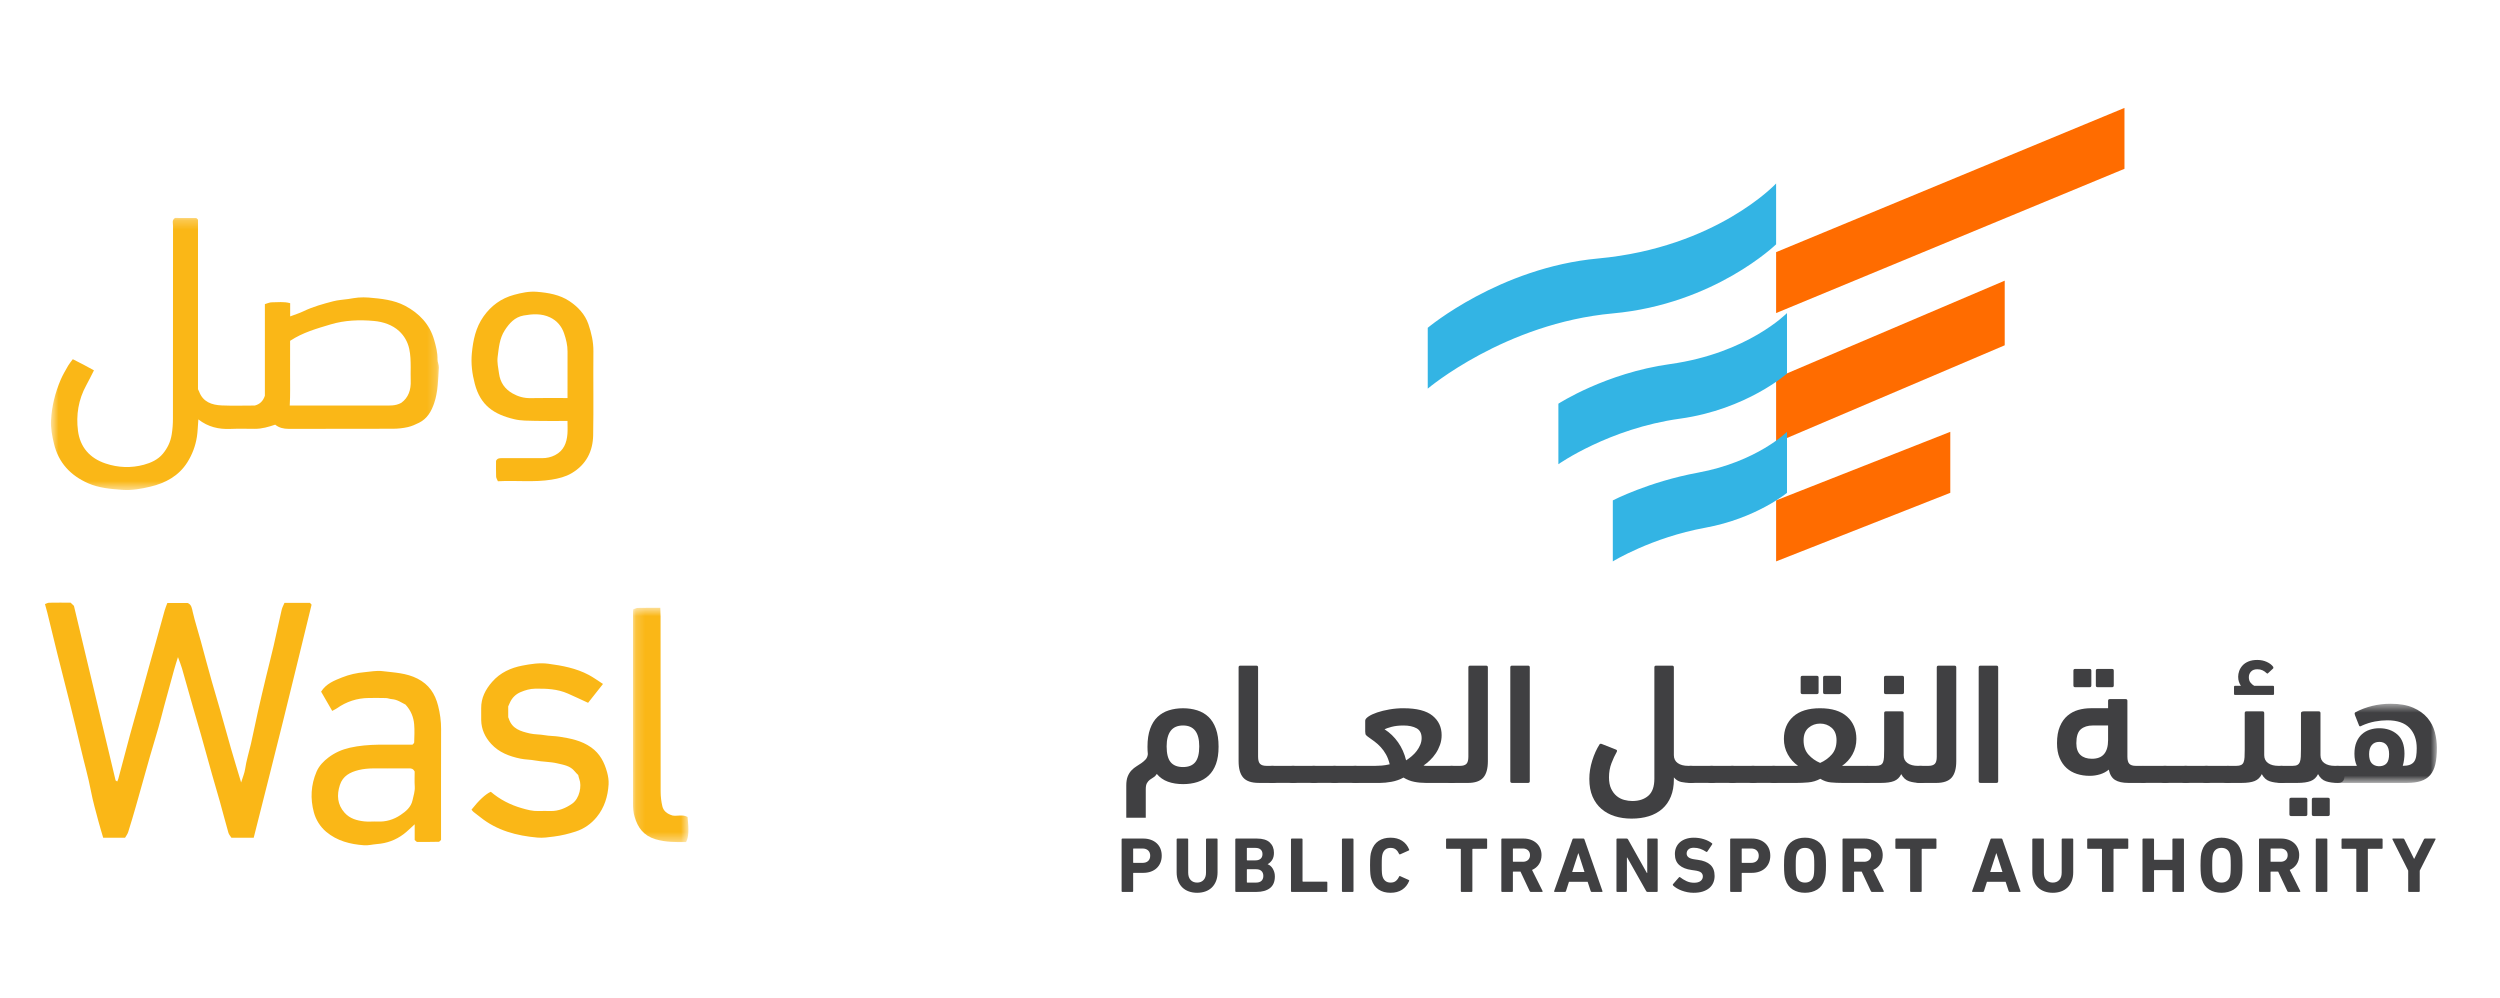 <svg width="278" height="111" xmlns="http://www.w3.org/2000/svg" xmlns:xlink="http://www.w3.org/1999/xlink">
  <defs>
    <path id="a" d="M.383.52h11.798V9.323H.383z"/>
    <path id="c" d="M.664.236H43.801v30.254H.664z"/>
    <path id="e" d="M.168.576h6.159v26.054H.168z"/>
  </defs>
  <g fill="none" fill-rule="evenodd">
    <path d="M131.553 80.674c-.613 0-1.071.198-1.372.594-.3.397-.451.973-.451 1.726 0 .819.15 1.407.451 1.765.301.357.758.537 1.372.537.614 0 1.068-.182 1.363-.548.294-.364.44-.949.44-1.754 0-1.547-.6-2.32-1.803-2.32m0 6.52c-.626 0-1.186-.089-1.679-.268-.492-.178-.905-.467-1.237-.863-.103.166-.224.291-.365.374-.141.084-.276.173-.403.268-.128.096-.237.221-.326.375-.089.153-.134.376-.134.671v3.183h-2.167v-3.585c0-.41.054-.749.163-1.017.108-.268.249-.491.422-.671.172-.18.357-.329.556-.45.198-.122.384-.243.557-.364.172-.122.325-.257.459-.403.135-.148.214-.343.24-.586-.013-.128-.022-.258-.029-.392-.007-.135-.01-.28-.01-.432 0-.781.099-1.445.298-1.995.198-.548.472-.99.825-1.322.351-.333.771-.576 1.256-.729.486-.153 1.011-.23 1.573-.23.563 0 1.088.077 1.574.23.485.154.905.396 1.256.729.352.332.627.774.825 1.322.198.551.298 1.215.298 1.995 0 .755-.097 1.394-.288 1.918-.192.525-.464.953-.815 1.285-.352.332-.771.576-1.257.728-.487.154-1.017.23-1.593.23M137.731 74.211c0-.127.064-.191.192-.191h1.784c.128 0 .192.064.192.191v9.935c0 .382.074.648.221.796.147.146.38.22.7.22h.672c.255 0 .448.073.575.22.128.146.192.399.192.757 0 .396-.061.648-.182.758-.122.108-.317.162-.585.162h-1.515c-.807 0-1.381-.194-1.727-.585-.345-.389-.518-.999-.518-1.831V74.211z" fill="#404042"/>
    <path d="M141.491 87.06c-.256 0-.432-.064-.528-.191-.096-.128-.144-.364-.144-.71 0-.384.045-.646.134-.787.09-.14.268-.21.537-.21h2.302c.256 0 .447.07.576.21.127.141.192.384.192.729 0 .396-.061.655-.183.776-.122.122-.317.182-.585.182h-2.302z" fill="#404042"/>
    <path d="M143.793 87.06c-.256 0-.432-.064-.528-.191-.096-.128-.144-.364-.144-.71 0-.384.045-.646.134-.787.09-.14.268-.21.537-.21h2.302c.256 0 .447.07.576.21.127.141.192.384.192.729 0 .396-.061.655-.183.776-.122.122-.317.182-.585.182h-2.302z" fill="#404042"/>
    <path d="M146.095 87.06c-.256 0-.432-.064-.528-.191-.096-.128-.144-.364-.144-.71 0-.384.045-.646.134-.787.09-.14.268-.21.537-.21h2.302c.256 0 .447.07.576.21.127.141.192.384.192.729 0 .396-.061.655-.183.776-.122.122-.317.182-.585.182h-2.302z" fill="#404042"/>
    <path d="M148.397 87.06c-.256 0-.432-.064-.528-.191-.096-.128-.144-.364-.144-.71 0-.384.045-.646.134-.787.09-.14.268-.21.537-.21h2.302c.256 0 .447.07.576.21.127.141.192.384.192.729 0 .396-.061.655-.183.776-.122.122-.317.182-.585.182h-2.302z" fill="#404042"/>
    <path d="M156.359 84.549c.204-.127.412-.282.624-.46.211-.179.396-.375.556-.586.16-.21.291-.438.393-.68.102-.242.153-.492.153-.749 0-.523-.189-.887-.566-1.092-.378-.205-.86-.307-1.449-.307-.512 0-.956.052-1.333.152-.378.104-.636.193-.777.269.588.372 1.09.855 1.506 1.449.416.594.713 1.262.892 2.004m-.288-5.792c1.47 0 2.544.276 3.223.825.678.549 1.017 1.272 1.017 2.167 0 .384-.061.745-.182 1.083-.122.339-.278.653-.47.939-.193.289-.41.548-.653.778-.243.23-.479.421-.709.576.101.025.214.038.336.038h2.791c.294 0 .492.076.595.23.102.153.153.41.153.767 0 .358-.061.598-.182.719-.121.122-.31.182-.566.182h-2.858c-.461 0-.899-.041-1.314-.125-.417-.082-.809-.24-1.18-.47-.422.23-.87.387-1.343.47-.473.084-.895.125-1.266.125h-2.762c-.243 0-.428-.063-.557-.191-.127-.127-.192-.364-.192-.71 0-.332.042-.582.125-.748.083-.167.291-.249.624-.249h2.244c.204 0 .435-.01.691-.029.255-.018.556-.066.901-.144-.102-.423-.24-.787-.412-1.094-.173-.307-.368-.578-.586-.815-.217-.237-.451-.448-.7-.633-.249-.186-.502-.368-.758-.546-.141-.102-.221-.195-.24-.279-.019-.082-.029-.176-.029-.278v-1.208c0-.141.122-.294.364-.46.243-.166.564-.316.96-.45.396-.135.851-.248 1.362-.336.512-.089 1.036-.135 1.573-.135" fill="#404042"/>
    <path d="M161.423 87.06c-.256 0-.447-.06-.576-.182-.127-.12-.191-.367-.191-.738 0-.359.061-.611.182-.757.121-.148.316-.22.585-.22h.94c.32 0 .553-.074.7-.22.147-.148.22-.414.22-.796v-9.935c0-.127.064-.191.193-.191h1.784c.127 0 .192.064.192.191v10.433c0 .832-.173 1.442-.519 1.832-.345.391-.92.585-1.726.585h-1.784zM170.113 86.869c0 .127-.064.191-.191.191h-1.784c-.129 0-.193-.064-.193-.191v-12.658c0-.127.064-.191.193-.191h1.784c.127 0 .191.064.191.191v12.658zM176.732 86.639c0-.691.108-1.381.326-2.072.217-.69.485-1.284.806-1.784.05-.089.147-.102.288-.039l1.553.614c.064.027.099.061.106.106.006.044-.003.093-.029.144-.204.357-.4.776-.585 1.256-.185.48-.278 1.007-.278 1.581 0 .499.08.918.24 1.257.16.338.365.61.614.815.249.205.528.348.835.431.307.083.607.124.902.124.741 0 1.336-.194 1.784-.585.447-.39.671-1.019.671-1.889V74.211c0-.127.064-.191.192-.191h1.784c.128 0 .192.064.192.191v9.762c0 .384.144.678.432.883.288.205.675.307 1.161.307h.307c.256 0 .448.071.575.21.128.141.193.377.193.71 0 .371-.061.627-.182.768-.122.139-.317.21-.585.21-.409 0-.771-.035-1.084-.105-.314-.071-.585-.24-.815-.509v.211c0 .73-.112 1.368-.336 1.918-.224.55-.543 1.007-.959 1.371-.415.364-.911.636-1.486.815-.576.179-1.216.268-1.919.268-.678 0-1.301-.089-1.871-.268-.57-.18-1.065-.451-1.487-.815-.422-.364-.751-.821-.988-1.371-.236-.551-.355-1.195-.355-1.937" fill="#404042"/>
    <path d="M188.032 87.06c-.256 0-.432-.064-.528-.191-.096-.128-.144-.364-.144-.71 0-.384.045-.646.134-.787.09-.14.268-.21.537-.21h2.302c.256 0 .447.07.576.21.127.141.192.384.192.729 0 .396-.061.655-.183.776-.122.122-.317.182-.585.182h-2.302z" fill="#404042"/>
    <path d="M190.334 87.06c-.256 0-.432-.064-.528-.191-.096-.128-.144-.364-.144-.71 0-.384.045-.646.134-.787.09-.14.268-.21.537-.21h2.302c.256 0 .447.07.576.21.127.141.192.384.192.729 0 .396-.061.655-.183.776-.122.122-.317.182-.585.182h-2.302z" fill="#404042"/>
    <path d="M192.636 87.06c-.256 0-.432-.064-.528-.191-.096-.128-.144-.364-.144-.71 0-.384.045-.646.134-.787.09-.14.268-.21.537-.21h2.302c.256 0 .447.07.576.21.127.141.192.384.192.729 0 .396-.061.655-.183.776-.122.122-.317.182-.585.182h-2.302z" fill="#404042"/>
    <path d="M194.938 87.06c-.256 0-.432-.064-.528-.191-.096-.128-.144-.364-.144-.71 0-.384.045-.646.134-.787.09-.14.268-.21.537-.21h2.302c.256 0 .447.07.576.21.127.141.192.384.192.729 0 .396-.061.655-.183.776-.122.122-.317.182-.585.182h-2.302z" fill="#404042"/>
    <path d="M202.919 77.184c-.128 0-.192-.064-.192-.193v-1.649c0-.128.064-.191.192-.191h1.611c.128 0 .191.063.191.191v1.649c0 .129-.063.193-.191.193h-1.611zm-.519 3.279c-.498 0-.93.157-1.295.471-.364.314-.547.776-.547 1.39 0 .653.179 1.179.537 1.583.358.403.793.712 1.304.929.5-.216.928-.526 1.286-.929.357-.404.537-.93.537-1.583 0-.614-.18-1.077-.537-1.39-.358-.314-.786-.471-1.286-.471zm-1.975-3.279c-.129 0-.192-.064-.192-.193v-1.649c0-.128.063-.191.192-.191h1.611c.128 0 .192.063.192.191v1.649c0 .129-.064.193-.192.193h-1.611zm1.975 1.573c1.305 0 2.303.31 2.994.93.69.621 1.035 1.447 1.035 2.484 0 .626-.144 1.198-.432 1.716-.287.518-.675.943-1.161 1.276h2.724c.255 0 .448.06.576.182.128.121.191.361.191.719 0 .371-.061.63-.182.776-.122.148-.317.221-.585.221h-2.667c-.459 0-.895-.019-1.304-.057-.409-.039-.799-.173-1.17-.403-.423.23-.873.364-1.353.403-.48.038-.905.057-1.276.057h-2.551c-.256 0-.447-.076-.575-.23-.128-.153-.192-.403-.192-.749 0-.371.061-.617.182-.738.122-.122.317-.182.585-.182h2.705c-.473-.333-.854-.758-1.142-1.276-.288-.519-.432-1.09-.432-1.716 0-1.036.345-1.863 1.036-2.484.69-.621 1.688-.93 2.992-.93z" fill="#404042"/>
    <path d="M209.69 77.184c-.127 0-.191-.064-.191-.193v-1.649c0-.128.064-.191.191-.191h1.842c.128 0 .192.063.192.191v1.649c0 .129-.064.193-.192.193h-1.842zm1.996 6.789c0 .384.144.678.431.882.288.205.675.308 1.161.308h.326c.256 0 .447.07.576.21.127.141.191.378.191.71 0 .371-.061.627-.182.768-.121.139-.316.21-.585.21-.498 0-.934-.06-1.305-.182-.371-.121-.665-.387-.882-.796-.18.371-.444.627-.796.768-.351.139-.834.21-1.449.21h-1.515c-.255 0-.448-.042-.576-.125-.128-.082-.191-.265-.191-.546 0-.318.061-.603.182-.853.122-.25.323-.373.604-.373h.921c.217 0 .39-.032.518-.096.128-.065.221-.166.278-.307.058-.141.093-.327.106-.557.012-.229.019-.51.019-.844v-4.065c0-.128.064-.192.191-.192h1.784c.128 0 .193.064.193.192v4.68z" fill="#404042"/>
    <path d="M213.508 87.06c-.256 0-.447-.06-.576-.182-.127-.12-.191-.367-.191-.738 0-.359.061-.611.182-.757.121-.148.316-.22.585-.22h.94c.32 0 .553-.074.7-.22.147-.148.22-.414.22-.796v-9.935c0-.127.064-.191.193-.191h1.784c.127 0 .192.064.192.191v10.433c0 .832-.173 1.442-.519 1.832-.345.391-.92.585-1.726.585h-1.784zM222.198 86.869c0 .127-.064.191-.191.191h-1.784c-.129 0-.193-.064-.193-.191v-12.658c0-.127.064-.191.193-.191h1.784c.127 0 .191.064.191.191v12.658zM233.249 76.417c-.128 0-.192-.064-.192-.193v-1.649c0-.128.064-.191.192-.191h1.611c.128 0 .191.063.191.191v1.649c0 .129-.063.193-.191.193h-1.611zm-.634 7.958c.615 0 1.068-.175 1.362-.527.295-.351.442-.866.442-1.543V80.674h-1.708c-.55 0-.991.141-1.323.421-.333.282-.499.8-.499 1.554 0 .589.154 1.023.46 1.305.307.28.729.421 1.266.421zm-1.86-7.958c-.129 0-.192-.064-.192-.193v-1.649c0-.128.063-.191.192-.191h1.611c.128 0 .192.063.192.191v1.649c0 .129-.064.193-.192.193h-1.611zm3.664 2.339v-.824c0-.129.063-.193.192-.193h1.765c.127 0 .191.064.191.193v6.213c0 .383.074.649.221.796.147.146.381.221.701.221h.728c.512 0 .768.318.768.958 0 .384-.061.636-.182.757-.123.122-.317.182-.585.182h-1.553c-.627 0-1.116-.108-1.468-.326-.352-.218-.585-.601-.7-1.151-.268.23-.588.403-.959.518-.371.114-.76.173-1.17.173-.498 0-.969-.07-1.41-.211-.442-.141-.825-.358-1.152-.653-.325-.294-.585-.668-.777-1.122-.191-.453-.288-1-.288-1.64 0-.74.106-1.361.317-1.859.21-.5.491-.899.843-1.199.352-.3.752-.514 1.199-.643.447-.128.915-.191 1.4-.191h1.919z" fill="#404042"/>
    <path d="M238.447 87.06c-.256 0-.432-.064-.528-.191-.096-.128-.144-.364-.144-.71 0-.384.045-.646.134-.787.09-.14.268-.21.537-.21h2.302c.256 0 .447.07.576.21.127.141.192.384.192.729 0 .396-.061.655-.183.776-.122.122-.317.182-.585.182h-2.302z" fill="#404042"/>
    <path d="M240.75 87.06c-.256 0-.432-.064-.528-.191-.096-.128-.144-.364-.144-.71 0-.384.045-.646.134-.787.09-.14.268-.21.537-.21h2.302c.256 0 .447.07.576.21.127.141.192.384.192.729 0 .396-.061.655-.183.776-.122.122-.317.182-.585.182h-2.302z" fill="#404042"/>
    <path d="M243.052 87.06c-.256 0-.432-.064-.528-.191-.096-.128-.144-.364-.144-.71 0-.384.045-.646.134-.787.09-.14.268-.21.537-.21h2.302c.256 0 .447.07.576.21.127.141.192.384.192.729 0 .396-.061.655-.183.776-.122.122-.317.182-.585.182h-2.302z" fill="#404042"/>
    <path d="M245.354 87.06c-.256 0-.432-.064-.528-.191-.096-.128-.144-.364-.144-.71 0-.384.045-.646.134-.787.09-.14.268-.21.537-.21h2.302c.256 0 .447.07.576.21.127.141.192.384.192.729 0 .396-.061.655-.183.776-.122.122-.317.182-.585.182h-2.302z" fill="#404042"/>
    <path d="M249.191 76.263c-.09-.127-.163-.275-.221-.441-.058-.167-.086-.358-.086-.576 0-.203.038-.415.115-.633.077-.216.198-.418.365-.604.165-.186.386-.336.662-.452.275-.114.604-.171.988-.171.383 0 .735.073 1.055.221.319.146.556.328.71.546.037.089.031.153-.02.192l-.576.537c-.038.038-.089.027-.153-.039-.128-.127-.275-.23-.442-.307-.166-.076-.358-.114-.575-.114-.307 0-.541.086-.701.259-.16.173-.24.38-.24.623 0 .255.064.46.192.612.128.154.262.269.403.346h2.091c.076 0 .115.045.115.134v.749c0 .089-.039.134-.115.134h-4.22c-.077 0-.116-.045-.116-.134v-.749c0-.089.039-.134.116-.134h.652zm2.59 7.71c0 .384.144.678.431.883.288.205.675.307 1.161.307h.326c.256 0 .447.071.576.21.127.141.191.377.191.71 0 .371-.061.627-.182.768-.121.139-.316.21-.585.21-.498 0-.934-.06-1.305-.182-.371-.121-.665-.387-.882-.796-.18.371-.444.627-.796.768-.351.139-.834.21-1.449.21h-1.515c-.255 0-.447-.041-.576-.125-.127-.082-.191-.265-.191-.546 0-.319.061-.604.182-.853.122-.25.323-.374.604-.374h.921c.217 0 .39-.032.518-.095.128-.065.221-.167.278-.308.057-.141.092-.327.106-.557.012-.23.019-.51.019-.844v-4.066c0-.127.064-.191.191-.191h1.784c.128 0 .193.064.193.191v4.68z" fill="#404042"/>
    <path d="M257.267 90.743c-.127 0-.191-.064-.191-.191v-1.649c0-.129.064-.193.191-.193h1.612c.128 0 .191.063.191.193v1.649c0 .127-.063.191-.191.191h-1.612zm-2.494 0c-.128 0-.191-.064-.191-.191v-1.649c0-.129.063-.193.191-.193h1.612c.128 0 .191.063.191.193v1.649c0 .127-.063.191-.191.191h-1.612zm2.993-4.661c-.179.371-.451.627-.815.768-.364.139-.854.21-1.468.21h-1.784c-.255 0-.447-.06-.576-.182-.127-.12-.191-.361-.191-.719 0-.371.061-.63.182-.776.122-.148.317-.22.585-.22h1.247c.231 0 .406-.036.528-.106.121-.069.211-.178.269-.326.057-.146.093-.339.106-.576.013-.236.019-.527.019-.872v-3.99c0-.077.035-.128.106-.153.07-.027.144-.038.221-.038h1.65c.127 0 .192.063.192.191v4.68c0 .384.144.678.432.883.288.204.675.307 1.161.307h.326c.255 0 .448.07.576.21.127.141.191.378.191.71 0 .371-.061.627-.182.768-.122.139-.317.21-.585.21-.499 0-.934-.06-1.305-.182-.371-.12-.664-.387-.882-.796z" fill="#404042"/>
    <g transform="translate(258.803 77.738)">
      <mask id="b" fill="#fff">
        <use xlink:href="#a"/>
      </mask>
      <path d="M5.773 4.759c-.358 0-.636.118-.835.355-.199.237-.297.572-.297 1.006 0 .448.089.778.268.989.179.21.428.329.748.355h.212c.332-.027.581-.145.747-.355.166-.211.249-.541.249-.989 0-.435-.092-.77-.278-1.006-.185-.236-.457-.355-.815-.355zM1.15 9.323c-.256 0-.447-.073-.576-.22C.447 8.956.383 8.715.383 8.383c0-.371.061-.623.182-.757.121-.134.316-.201.585-.201h2.129c-.179-.384-.269-.832-.269-1.343 0-.499.074-.927.221-1.285.146-.358.348-.653.604-.883.256-.23.55-.4.883-.508.332-.109.684-.164 1.055-.164.806 0 1.474.23 2.005.69.531.461.796 1.178.796 2.149 0 .205-.016.428-.048.672-.033.242-.08.466-.144.671.32 0 .582-.039.787-.116.204-.077.364-.194.479-.355.115-.16.193-.365.23-.614.039-.248.058-.54.058-.872 0-.947-.268-1.701-.805-2.263-.537-.562-1.362-.844-2.475-.844-.435 0-.892.045-1.372.134-.479.091-.963.243-1.449.46-.076.052-.141.077-.191.077-.065 0-.102-.025-.115-.077l-.461-1.17c-.026-.076-.038-.134-.038-.173 0-.064.032-.114.096-.153C4.328.834 5.632.52 7.039.52c1.011 0 1.848.148 2.514.442.664.294 1.193.674 1.583 1.14.389.467.662.991.815 1.573.154.581.231 1.167.231 1.754 0 .717-.058 1.32-.173 1.813-.115.492-.304.892-.566 1.198-.262.307-.604.531-1.026.672-.421.14-.933.21-1.534.21h-7.731z" fill="#404042" mask="url(#b)"/>
    </g>
    <path d="M127.037 95.952c.273 0 .486-.071.638-.214.15-.143.227-.337.227-.581 0-.244-.076-.439-.227-.585-.152-.145-.365-.218-.638-.218h-.978c-.035 0-.052.018-.052.052v1.493c0 .035.018.052.052.052h.978zm-2.227 3.23c-.058 0-.087-.029-.087-.087v-5.762c0-.058.029-.087.087-.087h2.305c.32 0 .609.047.864.14.257.093.474.224.656.393.18.169.317.369.41.602.093.233.14.492.14.777 0 .28-.048.536-.144.768-.095.233-.232.434-.41.603-.178.169-.394.299-.651.393-.256.093-.545.139-.864.139h-1.056c-.035 0-.052.017-.052.052v1.982c0 .058-.029.087-.088.087h-1.108zM133.123 99.278c-.331 0-.638-.049-.917-.148-.28-.099-.519-.244-.72-.436-.201-.193-.359-.431-.472-.716-.114-.285-.171-.611-.171-.978v-3.666c0-.058.029-.087.088-.087h1.109c.058 0 .087.029.087.087v3.701c0 .355.091.628.272.82.18.192.421.289.724.289.297 0 .535-.097.716-.289.18-.192.27-.465.27-.82v-3.701c0-.058.029-.087.088-.087h1.109c.058 0 .087.029.087.087v3.666c0 .367-.056.693-.17.978-.114.285-.27.523-.471.716-.201.192-.44.338-.716.436-.277.099-.581.148-.913.148M138.65 98.091c0 .035.017.052.052.052h.978c.261 0 .461-.066.598-.197.136-.131.204-.312.204-.546 0-.227-.068-.407-.204-.541-.138-.133-.337-.201-.598-.201h-.978c-.035 0-.052.018-.052.053v1.379zm.96-2.418c.244 0 .435-.061.572-.182.137-.122.206-.294.206-.515 0-.221-.069-.391-.206-.511-.137-.119-.327-.179-.572-.179h-.908c-.035 0-.052.018-.052.052v1.283c0 .035.017.052.052.052h.908zm-2.244-2.339c0-.058.029-.087.087-.087h2.314c.646 0 1.123.146 1.432.436.308.291.464.672.464 1.143 0 .327-.066.591-.197.795-.131.203-.296.361-.494.471v.018c.099.035.196.092.293.17.095.079.18.176.253.293.072.116.132.249.179.397.046.148.069.31.069.484 0 .589-.182 1.023-.546 1.305-.363.282-.869.424-1.515.424h-2.253c-.058 0-.087-.029-.087-.087v-5.762zM143.557 93.334c0-.058.029-.087.087-.087h1.109c.059 0 .088.029.088.087v4.652c0 .035.017.052.052.052h2.619c.058 0 .087.029.087.088v.969c0 .058-.029.087-.087.087h-3.868c-.058 0-.087-.029-.087-.087v-5.762zM149.224 93.334c0-.058.029-.087.087-.087h1.109c.059 0 .088.029.088.087v5.762c0 .058-.029.087-.088.087h-1.109c-.058 0-.087-.029-.087-.087v-5.762zM152.516 97.821c-.035-.093-.063-.188-.083-.284-.02-.097-.037-.204-.048-.323-.012-.118-.021-.259-.026-.419-.006-.159-.01-.353-.01-.58 0-.227.003-.421.01-.581.005-.159.014-.299.026-.418.011-.12.027-.225.048-.319.02-.093.048-.188.083-.288.157-.489.417-.854.781-1.096.364-.242.808-.362 1.331-.362.507 0 .936.115 1.288.345.353.229.613.554.782.973.029.052.014.087-.044.105l-.952.427c-.052.029-.093.015-.122-.044-.082-.192-.197-.352-.345-.48-.149-.129-.349-.192-.598-.192-.233 0-.423.059-.572.175-.148.116-.255.276-.319.48-.018.052-.032.109-.044.17-.011.061-.021.138-.031.231-.008.093-.014.21-.017.35-.003.139-.004.314-.004.524 0 .209.001.384.004.523.003.139.009.256.017.349.01.094.02.171.031.232.012.061.027.118.044.17.063.203.17.363.319.48.148.116.339.175.572.175.25 0 .449-.064.598-.193.148-.128.263-.288.345-.48.029-.058.069-.072.122-.043l.952.427c.059.018.073.052.044.105-.169.419-.43.744-.782.974-.352.23-.781.344-1.288.344-.523 0-.967-.12-1.331-.363-.364-.241-.625-.606-.781-1.095M162.531 99.182c-.058 0-.087-.029-.087-.087v-4.653c0-.035-.017-.052-.052-.052h-1.502c-.059 0-.088-.029-.088-.088v-.969c0-.058.029-.087.088-.087h4.392c.058 0 .087.029.087.087v.969c0 .059-.029.088-.087.088h-1.502c-.035 0-.052.017-.052.052v4.653c0 .058-.029.087-.088.087h-1.109zM169.333 95.83c.244 0 .44-.067.585-.201.146-.134.219-.314.219-.542 0-.22-.073-.398-.219-.532-.145-.133-.34-.201-.585-.201h-1.048c-.035 0-.052.017-.052.052v1.37c0 .035.017.052.052.052h1.048zm.899 3.352c-.064 0-.108-.029-.131-.087l-1.022-2.173h-.794c-.035 0-.052.017-.052.052v2.121c0 .058-.029.087-.088.087h-1.109c-.058 0-.087-.029-.087-.087v-5.762c0-.058.029-.087.087-.087h2.367c.302 0 .577.046.824.135.248.091.46.218.638.38.178.163.314.357.41.585.096.227.144.475.144.742 0 .384-.093.719-.279 1.004-.186.285-.445.5-.777.646l1.169 2.339c.012.029.012.054 0 .075-.012.02-.031.031-.061.031h-1.24zM176.196 96.965l-.672-2.078h-.026l-.673 2.078h1.371zm-1.336-3.632c.017-.058.055-.087.113-.087h1.101c.058 0 .096.029.113.087l2.009 5.762c.018.058-.003.087-.061.087h-1.135c-.059 0-.097-.029-.114-.087l-.34-1.039h-2.078l-.332 1.039c-.018.058-.055.087-.113.087h-1.144c-.059 0-.078-.029-.061-.087l2.043-5.762zM179.75 93.334c0-.058.029-.087.087-.087h1.048c.065 0 .114.029.149.087l2.095 3.736h.044v-3.736c0-.058.029-.087.087-.087h.987c.058 0 .087.029.087.087v5.762c0 .058-.029.087-.087.087h-1.039c-.065 0-.114-.029-.149-.087l-2.103-3.728h-.044v3.728c0 .058-.029.087-.087.087h-.987c-.058 0-.087-.029-.087-.087v-5.762zM188.334 99.278c-.233 0-.462-.021-.685-.065-.224-.044-.435-.101-.633-.175-.198-.072-.38-.158-.546-.257-.165-.099-.307-.204-.423-.314-.047-.047-.05-.097-.009-.148l.664-.759c.034-.047.078-.05.131-.009.197.157.427.297.69.423.261.125.55.187.864.187s.555-.065.72-.196c.166-.131.249-.301.249-.511 0-.175-.065-.316-.192-.428-.129-.11-.37-.188-.725-.235l-.314-.044c-.605-.081-1.069-.265-1.393-.554-.323-.288-.485-.697-.485-1.227 0-.273.05-.522.148-.746.099-.224.24-.414.423-.571.184-.157.404-.28.664-.367.259-.086.549-.131.869-.131.396 0 .769.056 1.118.166.349.11.649.262.899.454.052.035.058.078.018.131l-.534.794c-.034.046-.075.056-.121.027-.227-.152-.453-.265-.677-.341-.225-.076-.459-.113-.704-.113-.261 0-.459.061-.594.182-.134.122-.201.277-.201.463 0 .169.069.308.206.418.136.111.376.189.72.236l.314.044c.617.081 1.083.266 1.397.555.314.288.472.702.472 1.243 0 .267-.049.517-.148.747-.099.229-.246.427-.441.593-.195.165-.438.295-.729.388-.291.093-.629.139-1.013.139M194.708 95.952c.273 0 .486-.071.638-.214.15-.143.227-.337.227-.581 0-.244-.076-.439-.227-.585-.152-.145-.365-.218-.638-.218h-.978c-.035 0-.052.018-.052.052v1.493c0 .035.018.052.052.052h.978zm-2.227 3.23c-.058 0-.087-.029-.087-.087v-5.762c0-.058.029-.087.087-.087h2.305c.32 0 .609.047.864.14.257.093.474.224.656.393.18.169.317.369.41.602.093.233.14.492.14.777 0 .28-.048.536-.144.768-.095.233-.232.434-.41.603-.178.169-.394.299-.651.393-.256.093-.545.139-.864.139h-1.056c-.035 0-.052.017-.052.052v1.982c0 .058-.029.087-.088.087h-1.108zM200.716 98.143c.244 0 .445-.059.602-.175.157-.116.268-.276.331-.48.017-.052.032-.112.044-.18.011-.066.022-.148.03-.244.009-.097.015-.214.018-.354.003-.14.005-.306.005-.497 0-.192-.002-.358-.005-.497-.003-.139-.009-.257-.018-.354-.008-.096-.019-.178-.03-.244-.012-.067-.027-.127-.044-.179-.064-.203-.175-.363-.331-.48-.157-.116-.359-.175-.602-.175-.244 0-.445.059-.603.175-.157.116-.268.276-.331.48-.017.052-.032.112-.044.179-.012.067-.022.148-.031.244-.009.097-.015.214-.018.354-.003.139-.004.306-.004.497 0 .192.001.357.004.497.003.14.009.257.018.354.009.096.019.178.031.244.012.067.027.127.044.18.064.203.175.363.331.48.158.116.359.175.603.175m0 1.134c-.519 0-.971-.119-1.358-.357-.387-.239-.656-.6-.808-1.083-.035-.105-.062-.207-.083-.306-.02-.099-.036-.21-.048-.332-.012-.122-.02-.262-.026-.418-.006-.157-.01-.346-.01-.568 0-.221.003-.41.01-.568.005-.157.014-.297.026-.418.012-.122.027-.233.048-.332.021-.099.048-.201.083-.306.152-.477.421-.836.808-1.079.387-.241.839-.362 1.358-.362.518 0 .971.121 1.357.362.387.242.656.602.808 1.079.035.105.062.207.083.306.02.099.036.21.048.332.012.122.02.262.027.418.005.157.009.346.009.568 0 .221-.003.41-.009.568-.006.157-.014.297-.027.418-.012.122-.027.233-.048.332-.021.099-.048.2-.083.306-.152.483-.421.844-.808 1.083-.387.238-.839.357-1.357.357M207.273 95.83c.244 0 .44-.067.585-.201.146-.134.219-.314.219-.542 0-.22-.073-.398-.219-.532-.145-.133-.34-.201-.585-.201h-1.048c-.035 0-.052.017-.052.052v1.37c0 .035.017.052.052.052h1.048zm.899 3.352c-.064 0-.108-.029-.131-.087l-1.022-2.173h-.794c-.035 0-.052.017-.052.052v2.121c0 .058-.029.087-.088.087h-1.109c-.058 0-.087-.029-.087-.087v-5.762c0-.058.029-.087.087-.087h2.367c.302 0 .577.046.824.135.248.091.46.218.638.38.178.163.314.357.41.585.096.227.144.475.144.742 0 .384-.093.719-.279 1.004-.186.285-.445.5-.777.646l1.169 2.339c.012.029.012.054 0 .075-.012.02-.031.031-.061.031H208.172zM212.494 99.182c-.058 0-.087-.029-.087-.087v-4.653c0-.035-.017-.052-.052-.052h-1.502c-.059 0-.088-.029-.088-.088v-.969c0-.058.029-.087.088-.087h4.392c.058 0 .087.029.087.087v.969c0 .059-.029.088-.087.088h-1.502c-.035 0-.052.017-.052.052v4.653c0 .058-.029.087-.088.087h-1.109zM222.676 96.965l-.672-2.078h-.026l-.673 2.078h1.371zm-1.336-3.632c.017-.058.055-.087.113-.087h1.101c.058 0 .096.029.113.087l2.009 5.762c.018.058-.003.087-.061.087h-1.135c-.059 0-.097-.029-.114-.087l-.34-1.039h-2.078l-.332 1.039c-.018.058-.055.087-.113.087h-1.144c-.059 0-.078-.029-.061-.087l2.043-5.762zM228.273 99.278c-.332 0-.638-.049-.917-.148-.28-.099-.519-.244-.72-.436-.201-.193-.359-.431-.472-.716-.114-.285-.171-.611-.171-.978v-3.666c0-.058.029-.087.088-.087h1.109c.058 0 .087.029.087.087v3.701c0 .355.091.628.272.82.18.192.421.289.724.289.297 0 .535-.097.716-.289.18-.192.27-.465.27-.82v-3.701c0-.058.029-.087.088-.087h1.109c.058 0 .087.029.087.087v3.666c0 .367-.056.693-.17.978-.114.285-.27.523-.471.716-.201.192-.44.338-.716.436-.277.099-.581.148-.913.148M233.826 99.182c-.058 0-.087-.029-.087-.087v-4.653c0-.035-.017-.052-.052-.052h-1.502c-.059 0-.088-.029-.088-.088v-.969c0-.058.029-.087.088-.087h4.392c.058 0 .087.029.087.087v.969c0 .059-.029.088-.087.088h-1.502c-.035 0-.052.017-.052.052v4.653c0 .058-.029.087-.088.087h-1.109zM238.245 93.334c0-.058.029-.087.087-.087h1.109c.059 0 .088.029.088.087v2.226c0 .035.017.053.052.053h1.939c.034 0 .052-.018.052-.053v-2.226c0-.058.029-.087.087-.087h1.109c.058 0 .086.029.086.087v5.762c0 .058-.029.087-.086.087h-1.109c-.059 0-.087-.029-.087-.087v-2.288c0-.034-.018-.052-.052-.052h-1.939c-.035 0-.052.018-.052.052v2.288c0 .058-.029.087-.088.087h-1.109c-.058 0-.087-.029-.087-.087v-5.762zM247.029 98.143c.244 0 .445-.059.602-.175.157-.116.268-.276.331-.48.017-.052.032-.112.044-.18.011-.066.022-.148.03-.244.009-.097.015-.214.018-.354.003-.14.005-.306.005-.497 0-.192-.002-.358-.005-.497-.003-.139-.009-.257-.018-.354-.008-.096-.019-.178-.03-.244-.012-.067-.027-.127-.044-.179-.064-.203-.175-.363-.331-.48-.157-.116-.359-.175-.602-.175-.244 0-.445.059-.603.175-.157.116-.268.276-.331.48-.017.052-.032.112-.044.179-.012.067-.022.148-.031.244-.009.097-.015.214-.018.354-.003.139-.004.306-.004.497 0 .192.001.357.004.497.003.14.009.257.018.354.009.096.019.178.031.244.012.067.027.127.044.18.064.203.175.363.331.48.158.116.359.175.603.175m0 1.134c-.519 0-.971-.119-1.358-.357-.387-.239-.656-.6-.808-1.083-.035-.105-.062-.207-.083-.306-.02-.099-.036-.21-.048-.332-.012-.122-.02-.262-.026-.418-.006-.157-.01-.346-.01-.568 0-.221.003-.41.01-.568.005-.157.014-.297.026-.418.012-.122.027-.233.048-.332.021-.099.048-.201.083-.306.152-.477.421-.836.808-1.079.387-.241.839-.362 1.358-.362.518 0 .971.121 1.357.362.387.242.656.602.808 1.079.035.105.062.207.083.306.02.099.036.21.048.332.012.122.02.262.027.418.005.157.009.346.009.568 0 .221-.003.41-.009.568-.006.157-.014.297-.027.418-.012.122-.027.233-.048.332-.021.099-.048.2-.083.306-.152.483-.421.844-.808 1.083-.387.238-.839.357-1.357.357M253.586 95.83c.244 0 .44-.067.585-.201.146-.134.219-.314.219-.542 0-.22-.073-.398-.219-.532-.145-.133-.34-.201-.585-.201h-1.048c-.035 0-.052.017-.052.052v1.37c0 .035.017.052.052.052h1.048zm.899 3.352c-.064 0-.108-.029-.131-.087l-1.022-2.173h-.794c-.035 0-.052.017-.052.052v2.121c0 .058-.029.087-.088.087h-1.109c-.058 0-.087-.029-.087-.087v-5.762c0-.058.029-.087.087-.087h2.367c.302 0 .577.046.824.135.248.091.46.218.638.38.178.163.314.357.41.585.096.227.144.475.144.742 0 .384-.093.719-.279 1.004-.186.285-.445.5-.777.646l1.169 2.339c.012.029.012.054 0 .075-.012.02-.031.031-.061.031h-1.24zM257.516 93.334c0-.058.029-.087.087-.087h1.109c.059 0 .088.029.088.087v5.762c0 .058-.029.087-.088.087h-1.109c-.058 0-.087-.029-.087-.087v-5.762zM262.108 99.182c-.058 0-.087-.029-.087-.087v-4.653c0-.035-.017-.052-.052-.052h-1.502c-.059 0-.088-.029-.088-.088v-.969c0-.058.029-.087.088-.087h4.392c.058 0 .087.029.087.087v.969c0 .059-.029.088-.087.088h-1.502c-.035 0-.052.017-.052.052v4.653c0 .058-.029.087-.088.087h-1.109zM267.88 99.182c-.059 0-.088-.029-.088-.087v-2.279l-1.755-3.483c-.023-.058-.003-.087.061-.087h1.135c.064 0 .108.029.131.087l1.074 2.165h.026l1.075-2.165c.023-.058.066-.087.131-.087h1.1c.029 0 .049.009.061.026.012.018.012.038 0 .061l-1.756 3.483v2.279c0 .058-.029.087-.087.087h-1.109z" fill="#404042"/>
    <g>
      <path fill="#ff6c00" d="M216.872 48.019l-19.369 7.625v6.783l19.369-7.625zM222.925 31.21L197.503 42.035v7.185l25.422-10.824zM236.24 12L197.503 28.039v6.773l38.738-16.04V12z"/>
      <path d="M198.714 48.019s-3.318 3.324-9.9 4.54c-5.481 1.012-9.469 3.085-9.469 3.085v6.783s4.287-2.647 10.292-3.746c5.659-1.035 9.077-3.879 9.077-3.879v-6.783zM198.714 34.812s-4.355 4.467-12.994 5.672c-7.194 1.004-12.428 4.408-12.428 4.408v6.729s5.628-3.974 13.508-5.063c7.427-1.027 11.914-5.018 11.914-5.018V34.812zM197.503 20.404s-6.637 7.128-19.8 8.34c-10.961 1.01-18.938 7.707-18.938 7.707v6.765s8.575-7.27 20.584-8.365c11.318-1.032 18.154-7.682 18.154-7.682v-6.766z" fill="#33B4E4"/>
    </g>
    <g>
      <g transform="translate(5 24)">
        <mask id="d" fill="#fff">
          <use xlink:href="#c"/>
        </mask>
        <path d="M27.259 13.898c0 1.181.005 2.397-.001 3.613-.007 1.19.034 2.382-.039 3.584 3.476 0 6.967.001 10.457-.001.634 0 1.277.062 1.94-.294.806-.578 1.098-1.459 1.055-2.493-.021-.492 0-.985-.002-1.479-.004-.685-.014-1.361-.164-2.044-.173-.786-.567-1.454-1.116-1.961-.76-.703-1.774-1.037-2.799-1.132-1.619-.149-3.262-.084-4.817.381-1.54.462-3.113.9-4.512 1.826M3.094 15.942c.443.226.821.415 1.197.612.375.198.746.405 1.156.627-.295.576-.564 1.136-.863 1.679-.868 1.584-1.139 3.298-.913 5.044.233 1.803 1.293 3.042 3.072 3.638 1.406.47 2.843.52 4.251.139.786-.212 1.577-.565 2.125-1.235.509-.622.84-1.304.974-2.126.098-.601.138-1.189.138-1.787.005-7.137.001-14.275.01-21.413 0-.298-.145-.65.222-.883.772 0 1.557-.004 2.343.007.065.001.128.108.211.184v18.856c.046.094.091.165.119.244.427 1.173 1.412 1.507 2.52 1.556 1.23.054 2.464.012 3.677.012.565-.148.919-.493 1.122-1.09V9.82c.249-.07.512-.205.773-.203.656.004 1.327-.104 2.038.099v1.467c.556-.212 1.042-.358 1.492-.576 1.052-.509 2.173-.811 3.293-1.106.548-.144 1.128-.171 1.694-.253.366-.053.73-.133 1.098-.16.38-.028.765-.033 1.144-.001 1.393.119 2.806.258 4.051.913 1.572.827 2.749 2.058 3.243 3.808.2.705.388 1.417.374 2.166-.004.303.164.611.145.911-.081 1.327-.089 2.673-.522 3.948-.305.898-.768 1.724-1.677 2.175-.402.199-.824.39-1.258.487-.528.118-1.08.179-1.623.181-3.874.015-7.749.005-11.623.012-.565.001-1.074-.12-1.496-.466-.735.246-1.468.466-2.251.464-.91-.002-1.821-.03-2.729.009-1.294.054-2.481-.213-3.563-1.058-.064.695-.065 1.316-.163 1.938-.164 1.029-.517 1.962-1.059 2.827-.95 1.514-2.423 2.312-4.114 2.714-1.028.245-2.087.438-3.159.355-1.279-.099-2.575-.21-3.756-.729-1.956-.861-3.296-2.272-3.806-4.404-.207-.866-.373-1.721-.327-2.607.082-1.56.46-3.058 1.069-4.493.233-.546.543-1.061.837-1.579.135-.237.32-.447.516-.716" fill="#FAB717" mask="url(#d)"/>
      </g>
      <path d="M28.211 93.156h-2.477c-.103-.167-.273-.344-.334-.553-.329-1.146-.625-2.303-.946-3.452-.283-1.012-.588-2.017-.873-3.028-.417-1.476-.819-2.956-1.236-4.431-.293-1.038-.605-2.07-.9-3.108-.405-1.419-.797-2.843-1.208-4.261-.109-.38-.263-.746-.446-1.254-.173.563-.32.988-.435 1.422-.465 1.757-.979 3.502-1.428 5.264-.371 1.458-.837 2.891-1.249 4.338-.522 1.83-1.027 3.664-1.548 5.493-.28.983-.569 1.963-.878 2.938-.074.234-.239.439-.348.633H11.475c-.176-.604-.371-1.223-.535-1.851-.288-1.099-.609-2.193-.82-3.309-.302-1.597-.757-3.154-1.123-4.734-.405-1.745-.837-3.484-1.269-5.222-.446-1.793-.911-3.579-1.358-5.371-.378-1.517-.741-3.038-1.113-4.557-.074-.298-.161-.591-.256-.938.151-.053.304-.15.459-.153.79-.016 1.579-.007 2.39-.007.12.115.247.236.372.357 1.545 6.475 3.089 12.944 4.633 19.415.061.038.122.076.183.114.042-.105.094-.209.124-.317.432-1.62.853-3.242 1.293-4.86.35-1.289.723-2.57 1.083-3.855.343-1.23.678-2.463 1.02-3.694.251-.904.507-1.805.758-2.708.334-1.204.662-2.409 1.001-3.611.078-.271.192-.532.292-.804h2.253c.441.16.487.634.569.992.255 1.11.618 2.188.91 3.287.4 1.509.815 3.016 1.235 4.52.291 1.039.609 2.07.905 3.107.405 1.421.791 2.846 1.201 4.264.346 1.198.714 2.39 1.132 3.787.192-.625.378-1.041.441-1.475.138-.964.435-1.886.652-2.83.274-1.193.508-2.395.777-3.589.293-1.304.603-2.604.915-3.905.272-1.133.568-2.259.83-3.394.308-1.331.584-2.669.893-4.001.062-.27.206-.52.31-.773h2.838c.016.018.111.122.179.197-1.073 4.385-2.115 8.695-3.184 12.999-1.067 4.298-2.161 8.588-3.253 12.921M46.111 85.797c-.184-.355-.411-.353-.649-.351-.779.006-1.557-.008-2.335.004-1.082.019-2.168-.087-3.239.178-.947.235-1.763.647-2.092 1.663-.36 1.11-.295 2.17.522 3.086.592.663 1.378.87 2.196.963.484.055.98-.007 1.469.016.935.045 1.795-.215 2.56-.731.59-.398 1.164-.866 1.329-1.636.108-.504.284-.994.248-1.533-.038-.56-.009-1.125-.009-1.66m2.931 7.605c-.113.099-.177.204-.242.205-.805.017-1.61.022-2.415.016-.068-.001-.135-.102-.272-.214v-1.748c-.459.412-.823.79-1.235 1.099-.88.659-1.859 1.018-2.966 1.102-.471.036-.949.168-1.429.134-1.532-.111-2.998-.477-4.212-1.498-.664-.559-1.15-1.34-1.371-2.168-.406-1.513-.333-3.042.299-4.515.291-.677.793-1.177 1.333-1.586.694-.526 1.495-.882 2.362-1.079 2.119-.485 4.265-.307 6.403-.341.173-.003.346-.001.569-.001.055-.07.188-.16.191-.253.017-.673.056-1.352-.004-2.02-.071-.784-.349-1.512-.96-2.182-.421-.204-.908-.566-1.523-.608-.221-.014-.437-.114-.657-.12-.634-.018-1.269-.014-1.904-.008-1.298.012-2.485.396-3.557 1.153-.137.096-.294.164-.512.284-.411-.712-.824-1.428-1.234-2.141.566-.895 1.461-1.234 2.321-1.579.806-.321 1.647-.514 2.532-.589.648-.055 1.304-.195 1.946-.117 1.329.165 2.674.197 3.928.842 1.264.649 1.943 1.659 2.287 3.023.216.854.332 1.699.329 2.579-.013 4.097-.005 8.194-.005 12.332M63.108 44.264v-.551c-.001-1.539-.009-3.077.002-4.617.005-.706-.163-1.385-.389-2.038-.262-.759-.762-1.385-1.544-1.76-.948-.455-1.952-.391-2.941-.216-1.004.178-1.611.877-2.114 1.659-.581.903-.651 1.938-.784 2.95-.08.613.071 1.223.153 1.835.135.988.62 1.722 1.514 2.228.619.351 1.272.533 2.007.518 1.343-.029 2.687-.009 4.095-.009m-.002 2.545c-1.245 0-2.387.021-3.526-.006-.797-.02-1.619-.001-2.381-.183-2.296-.546-3.763-1.536-4.398-3.93-.3-1.131-.44-2.272-.329-3.418.14-1.434.423-2.844 1.3-4.084.839-1.186 1.951-2.012 3.393-2.403.817-.221 1.658-.405 2.515-.338 1.289.101 2.576.326 3.645 1.041.948.635 1.732 1.466 2.106 2.557.337.981.567 1.975.557 3.026-.029 3.11.03 6.221-.026 9.331-.032 1.765-.759 3.257-2.403 4.224-.673.396-1.43.582-2.21.71-1.962.32-3.937.066-5.98.181-.07-.175-.19-.343-.198-.516-.024-.598-.009-1.196-.009-1.753.143-.29.372-.301.626-.3 1.503.005 3.006 0 4.508 0 .506.001.988-.109 1.427-.334.981-.505 1.301-1.381 1.378-2.363.036-.45.007-.905.007-1.443M67.053 76.055c-.577.73-1.126 1.426-1.657 2.098-.785-.36-1.507-.703-2.239-1.026-1.169-.517-2.407-.569-3.666-.545-.568.01-1.077.162-1.584.374-.561.234-.962.634-1.21 1.185-.058.13-.116.261-.183.41v1.204c.024.06.05.112.067.165.363 1.131 1.319 1.404 2.333 1.638.546.126 1.102.093 1.636.192.549.101 1.101.082 1.64.166 1.243.195 2.465.428 3.544 1.191.991.702 1.471 1.667 1.773 2.76.121.436.196.909.169 1.358-.081 1.333-.467 2.592-1.326 3.638-.608.741-1.387 1.296-2.329 1.601-.793.257-1.584.453-2.422.559-.609.078-1.218.172-1.818.118-2.322-.206-4.522-.778-6.381-2.279-.246-.2-.507-.382-.753-.582-.086-.07-.146-.17-.213-.25.797-1.017 1.571-1.739 2.143-1.985.996.851 2.151 1.453 3.443 1.824.617.178 1.218.341 1.865.318.442-.015.887-.01 1.329-.001.902.016 1.69-.319 2.405-.814.848-.588 1.088-2.004.8-2.735-.051-.131-.075-.275-.123-.454-.112-.117-.267-.256-.394-.416-.49-.616-1.223-.711-1.914-.878-.417-.1-.851-.142-1.28-.18-.402-.035-.797-.068-1.2-.144-.532-.101-1.089-.092-1.633-.204-1.238-.256-2.384-.69-3.254-1.638-.679-.739-1.09-1.611-1.112-2.633-.008-.44.002-.88-.002-1.321-.013-1.156.473-2.092 1.221-2.949.898-1.03 2.086-1.561 3.358-1.805.929-.178 1.905-.337 2.872-.208 1.564.208 3.112.498 4.521 1.249.526.28 1.009.638 1.574 1.001" fill="#FAB717"/>
      <g transform="translate(70.224 67.012)">
        <mask id="f" fill="#fff">
          <use xlink:href="#e"/>
        </mask>
        <path d="M4.568 23.676c.515.09 1.13-.15 1.666.161.161 1.451.115 2.287-.167 2.786-1.126.018-2.255.027-3.388-.309-1.343-.399-1.986-1.296-2.343-2.528-.141-.484-.165-.957-.165-1.443C.168 15.262.168 8.181.168 1.099c0-.086.008-.172.017-.344C.341.703.522.593.705.588 1.515.568 2.325.579 3.201.579c.011.329.03.64.03.95.002 6.499-.003 12.997.009 19.496.001.538.065 1.086.187 1.611.117.5.484.845 1.141 1.039" fill="#FAB717" mask="url(#f)"/>
      </g>
    </g>
  </g>
</svg>
